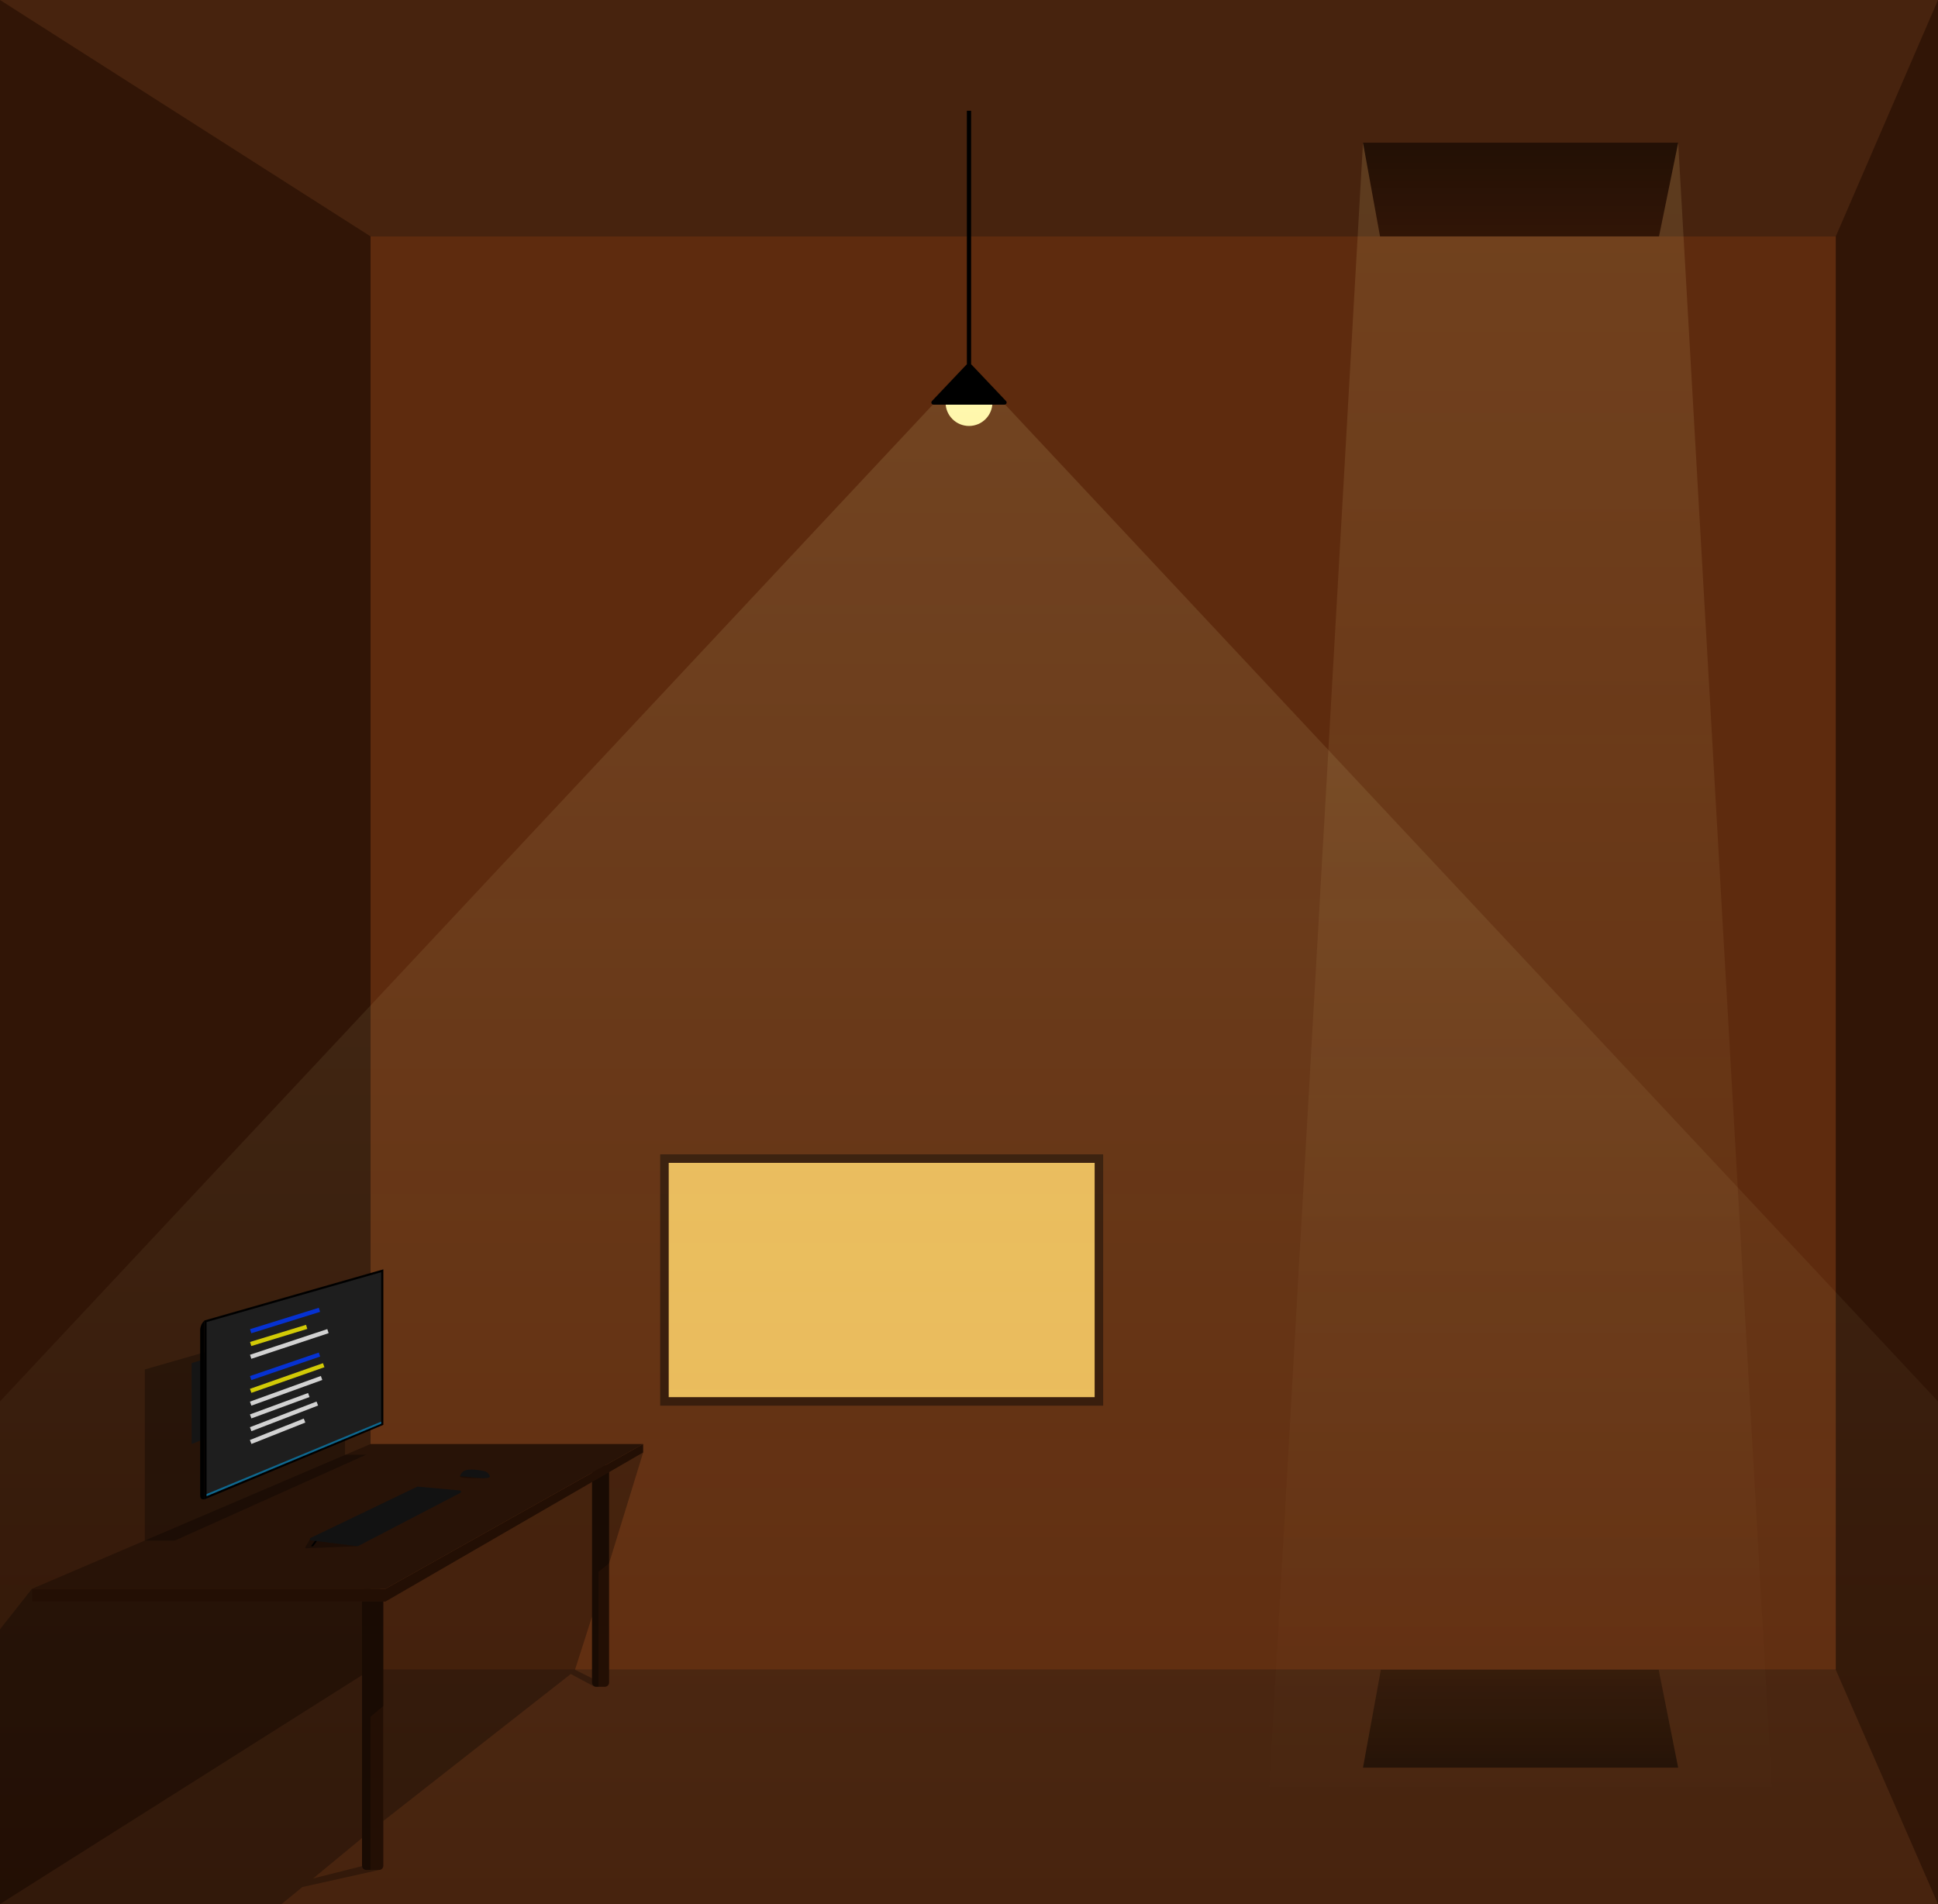 <svg width="455" height="447" viewBox="0 0 455 447" fill="none" xmlns="http://www.w3.org/2000/svg">
<rect x="0" y="0" width="455" height="447" fill="#808080" stroke="none"/>
<g clip-path="url(#clip0_9_2)">
<path d="M87 51H432V396H87V51Z" fill="#5E2B0E"/>
<path d="M87 51H432V396H87V51Z" fill="#5E2B0E"/>
<path d="M0 0H455V55.5H0V0Z" fill="#47230E"/>
<path d="M0 0H455V55.5H0V0Z" fill="#47230E"/>
<path d="M0 0H455V55.5H0V0Z" fill="#47230E"/>
<path d="M0 0H455V55.5H0V0Z" fill="#47230E"/>
<path d="M0 0H455V55.5H0V0Z" fill="#47230E"/>
<rect y="392" width="455" height="55" fill="#47230E"/>
<rect y="392" width="455" height="55" fill="#47230E"/>
<rect y="392" width="455" height="55" fill="#47230E"/>
<rect y="392" width="455" height="55" fill="#47230E"/>
<rect y="392" width="455" height="55" fill="#47230E"/>
<path d="M0 0L87 55.5V392L0 447V0Z" fill="#311506"/>
<path d="M455 0L431 55.5V392L455 447V0Z" fill="#311506"/>
<path d="M320 33.5H394L389.5 55.5H324L320 33.5Z" fill="url(#paint0_linear_9_2)"/>
<path d="M320 415H394L389.423 392H324.196L320 415Z" fill="url(#paint1_linear_9_2)"/>
<path d="M320 33.5L324 55.5H389.5L394 33.5L416 419.506H298L320 33.5Z" fill="url(#paint2_linear_9_2)" fill-opacity="0.12"/>
<rect x="156" y="272" width="102" height="57" fill="#E9BA5A" stroke="#311506" stroke-width="2"/>
<line x1="227.5" y1="26" x2="227.5" y2="95" stroke="black"/>
<circle cx="227.5" cy="94.5" r="5.5" fill="#FFF7AC"/>
<path d="M226.852 85.656C226.947 85.556 227.078 85.5 227.215 85.5H227.785C227.922 85.5 228.053 85.556 228.148 85.656L236.201 94.156C236.502 94.475 236.277 95 235.838 95H219.162C218.723 95 218.498 94.475 218.799 94.156L226.852 85.656Z" fill="black"/>
<path d="M219 95H236L455 329V447H0V329L219 95Z" fill="url(#paint3_linear_9_2)" fill-opacity="0.12"/>
<path d="M85 374C85 373.448 85.448 373 86 373H89C89.552 373 90 373.448 90 374V438C90 438.552 89.552 439 89 439H86C85.448 439 85 438.552 85 438V374Z" fill="#230F04"/>
<path d="M139 345C139 344.448 139.448 344 140 344H142C142.552 344 143 344.448 143 345V395C143 395.552 142.552 396 142 396H140C139.448 396 139 395.552 139 395V345Z" fill="#230F04"/>
<path d="M87 339H151L90.5 373H7.5L87 339Z" fill="#281307"/>
<path d="M7.5 373H90.5L151 339V341L90.5 376H7.5V373Z" fill="#230F04"/>
<path d="M90.5 376L151 341L143 367L140.5 369V396C139.5 396 139 396 139 395V379.5L135 392L140 394.5L139.5 395.924L134 393L90 427.5V400.5L87 403V439C85.859 439.013 85.103 439.151 85 438V431.5L73.5 441L85.011 438.098L87 439H89L71 443L65.5 447.5H0V382.5L7.5 373V376H90.5Z" fill="black" fill-opacity="0.3"/>
<path d="M45 320L50 318.5V337L45 339V320Z" fill="#1E1E1E"/>
<path d="M34 321.5L81 308V341.5H86L41 361.688H34V321.5Z" fill="black" fill-opacity="0.3"/>
<path d="M48.25 351.625V310.189L89.75 298.331V334.333L48.25 351.625Z" fill="#1E1E1E" stroke="black" stroke-width="0.5"/>
<path d="M47 312C47.146 311.067 47.386 310.643 48 310V352C47.333 352.031 47.03 351.939 47 351V312Z" fill="black"/>
<path opacity="0.8" d="M58.851 312.523L75 307.5" stroke="#0038FF"/>
<path opacity="0.8" d="M58.851 315.523L72 311.5" stroke="#FFF500"/>
<path opacity="0.8" d="M58.851 318.523L77 312.5" stroke="white"/>
<path opacity="0.8" d="M58.851 323.523L75 318" stroke="#0038FF"/>
<path opacity="0.8" d="M58.851 326.523L76 320.5" stroke="#FFF500"/>
<path opacity="0.8" d="M58.851 329.523L75.5 323.5" stroke="white"/>
<path opacity="0.8" d="M58.851 332.523L72.5 327.5" stroke="white"/>
<path opacity="0.8" d="M58.851 335.523L74.5 329.5" stroke="white"/>
<path opacity="0.8" d="M58.851 338.523L71.5 333.5" stroke="white"/>
<path d="M48.5 350.75L89.5 333.75V334.25L48.5 351.25V350.75Z" fill="#00B2FF" fill-opacity="0.5"/>
<path d="M74.5 361H75L73.5 363H73L74.5 361Z" fill="black"/>
<path d="M72.935 361.108C72.975 361.042 73.049 361.004 73.125 361.011L83.818 361.983C83.921 361.993 84 362.079 84 362.183V362.808C84 362.915 83.915 363.003 83.808 363.008L71.87 363.485C71.711 363.492 71.609 363.319 71.691 363.182L72.935 361.108Z" fill="black" fill-opacity="0.3"/>
<path d="M97.925 349.036C97.974 349.012 98.028 349.003 98.082 349.007L107.981 349.907C108.279 349.934 108.358 350.334 108.092 350.472L84.083 362.957C84.029 362.985 83.968 362.996 83.907 362.988L73.011 361.626C72.715 361.589 72.649 361.188 72.919 361.058L97.925 349.036Z" fill="#121212"/>
<path d="M109 346H114V347C109.304 347.096 107.907 346.997 108 346.5L109 346Z" fill="black" fill-opacity="0.3"/>
<path d="M111.5 345.028C113.864 345.318 114.456 345.337 115 346.528C115.171 347.285 112.666 347.032 108 346.528C108.528 345.311 109.16 344.879 111.5 345.028Z" fill="#121212"/>
</g>
<defs>
<linearGradient id="paint0_linear_9_2" x1="357" y1="33" x2="357" y2="55" gradientUnits="userSpaceOnUse">
<stop stop-color="#311506"/>
<stop offset="0" stop-color="#221005"/>
<stop offset="1" stop-color="#311506"/>
</linearGradient>
<linearGradient id="paint1_linear_9_2" x1="357" y1="415" x2="357" y2="392" gradientUnits="userSpaceOnUse">
<stop stop-color="#311506"/>
<stop offset="0" stop-color="#221005"/>
<stop offset="1" stop-color="#311506"/>
</linearGradient>
<linearGradient id="paint2_linear_9_2" x1="355.272" y1="45.506" x2="355.272" y2="430.506" gradientUnits="userSpaceOnUse">
<stop stop-color="#FFE896"/>
<stop offset="1" stop-color="#FFE896" stop-opacity="0"/>
</linearGradient>
<linearGradient id="paint3_linear_9_2" x1="227.5" y1="95" x2="227.5" y2="447" gradientUnits="userSpaceOnUse">
<stop stop-color="#FFF7AC"/>
<stop offset="1" stop-color="#FFF7AC" stop-opacity="0"/>
</linearGradient>
<clipPath id="clip0_9_2">
<rect width="455" height="447" fill="white"/>
</clipPath>
</defs>
</svg>
